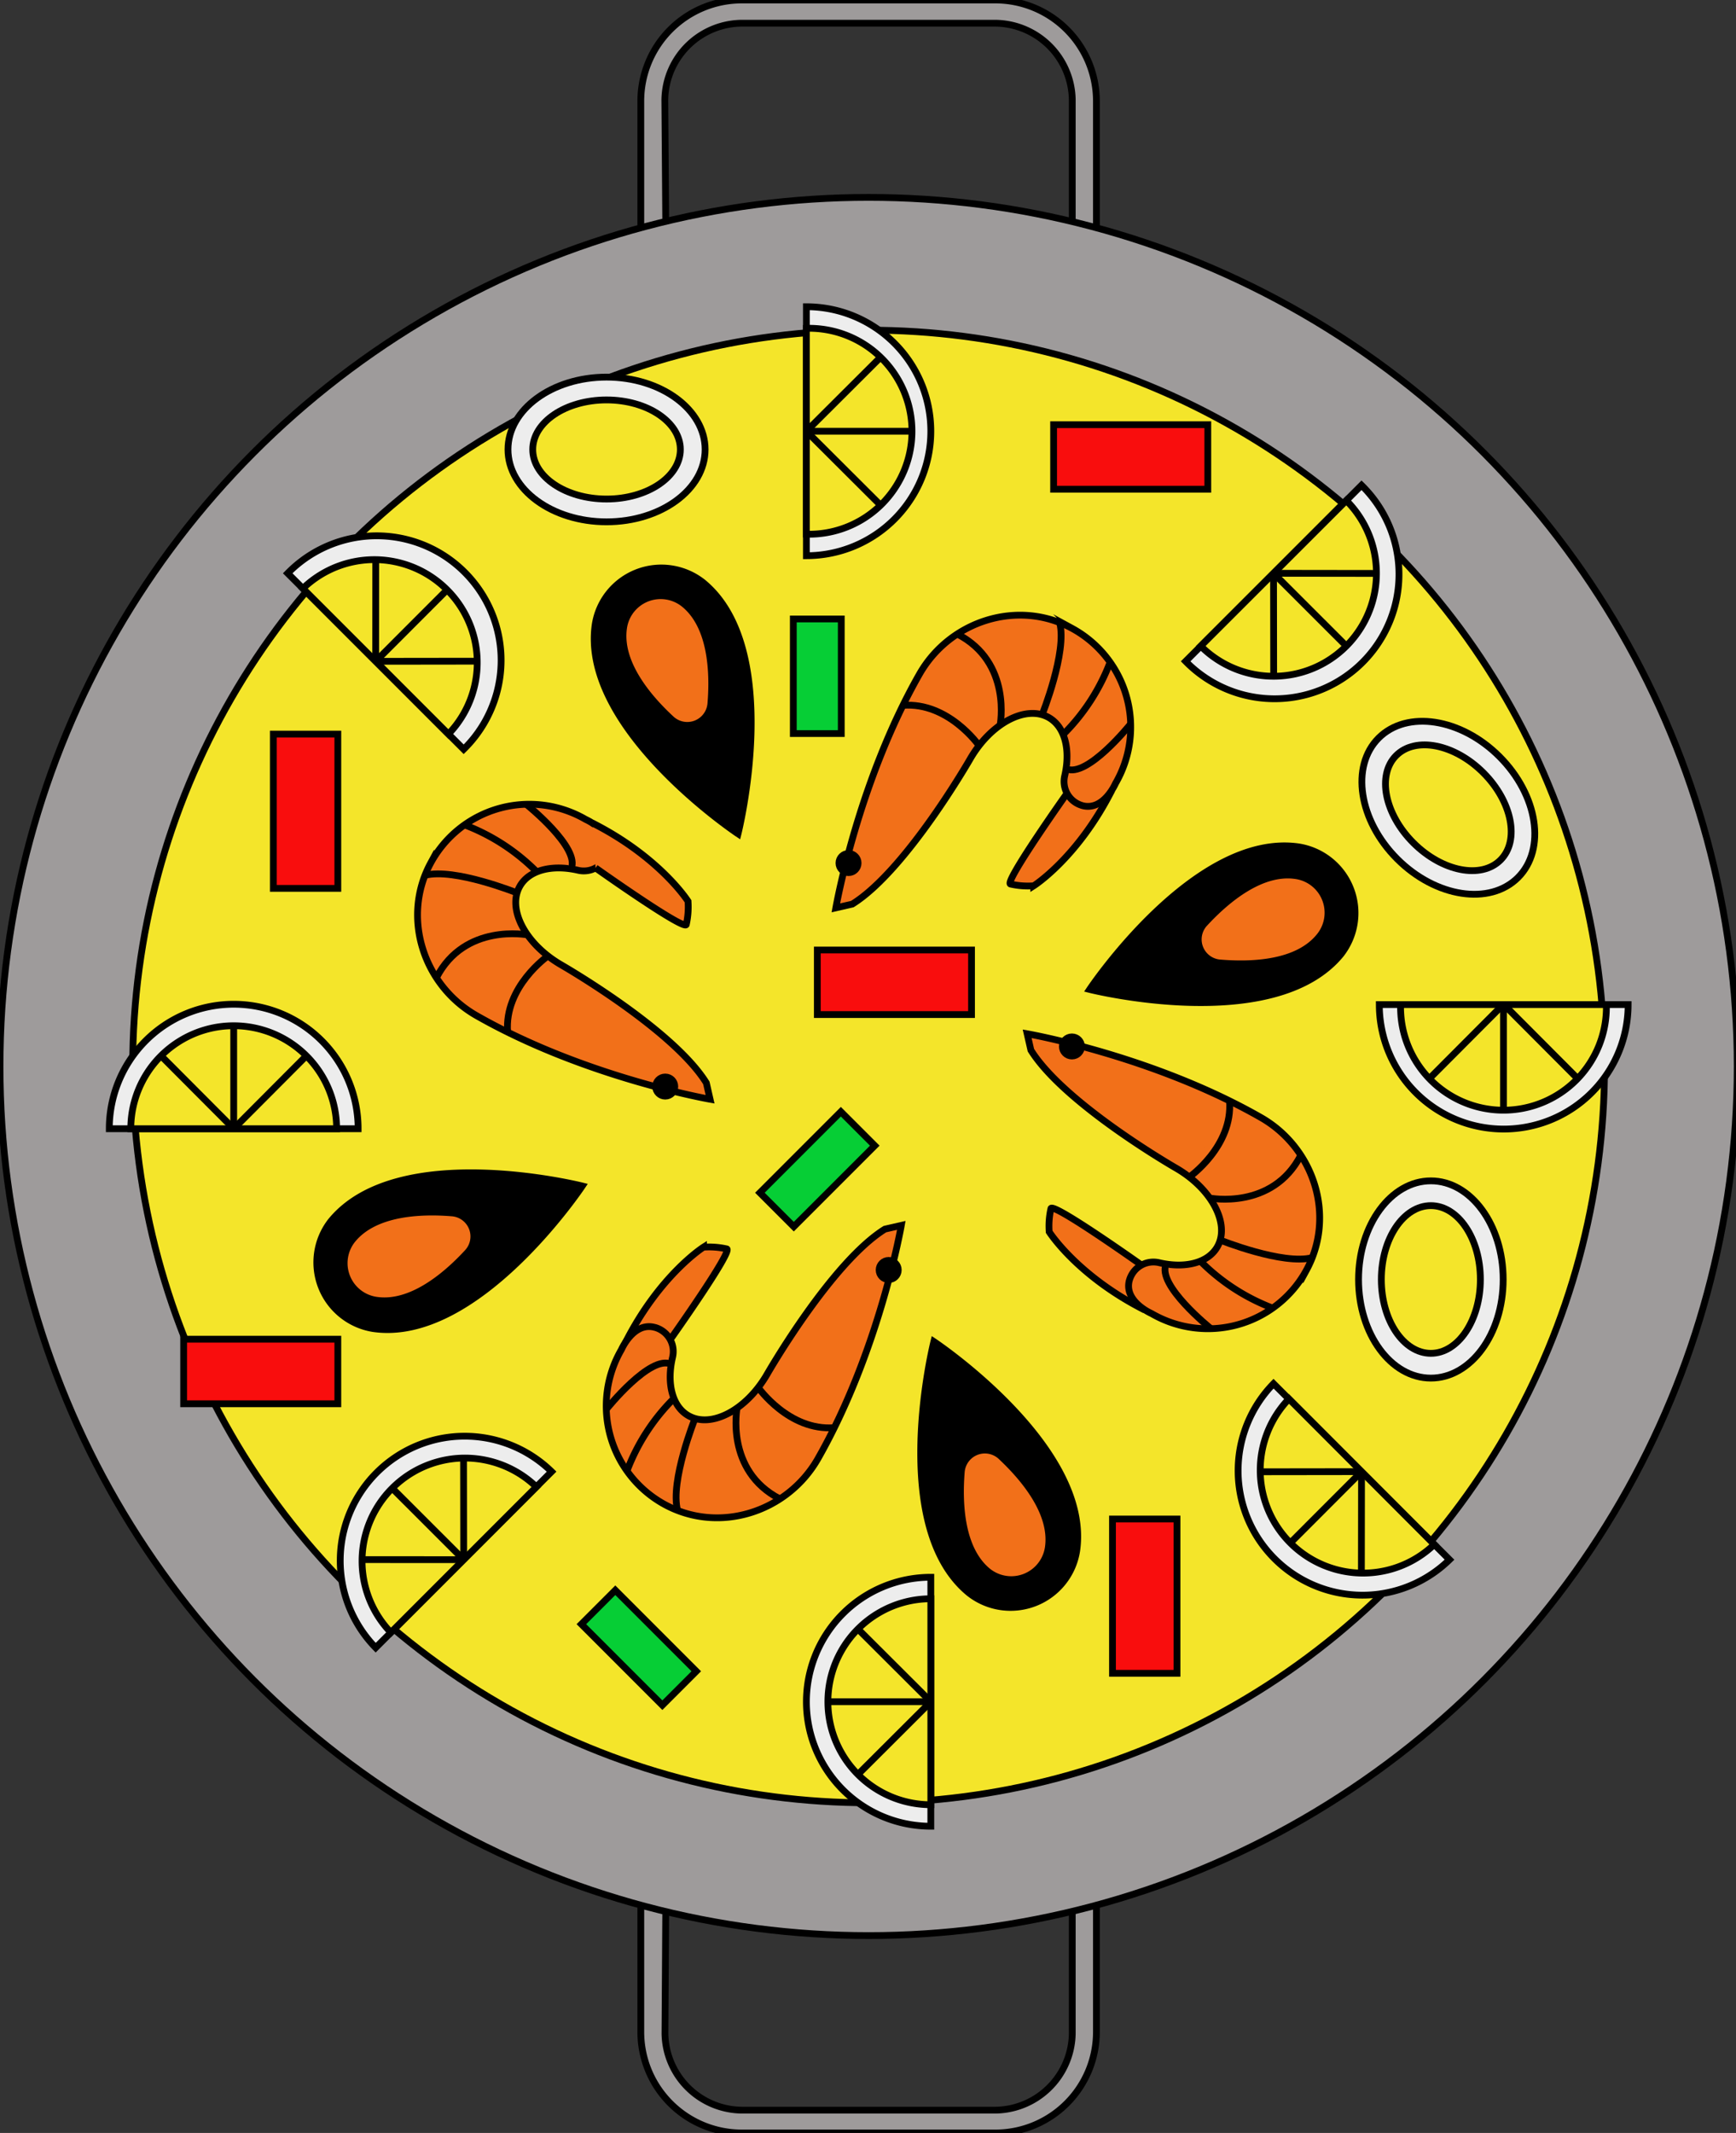 <svg id="Capa_1" data-name="Capa 1" xmlns="http://www.w3.org/2000/svg" viewBox="0 0 255.9 314.24"><rect x="0" y="0" width="255.9" height="314.24" fill="#333333" stroke="none"/><defs><style>.cls-1{fill:#9e9b9b;}.cls-1,.cls-2,.cls-3,.cls-4,.cls-5,.cls-6,.cls-7,.cls-8{stroke:#000;stroke-miterlimit:10;}.cls-2{fill:#f4e52a;}.cls-4{fill:#f27019;}.cls-5{fill:#ededed;}.cls-6{fill:none;}.cls-7{fill:#f90d0d;}.cls-8{fill:#06ce35;}</style></defs><path class="cls-1" d="M161.62,280.59v18.77a14.89,14.89,0,0,1-14.89,14.88H109.34a14.88,14.88,0,0,1-14.88-14.88V279.72l3.68.87-.12,19a11.46,11.46,0,0,0,11.63,11.29h36.78a11.47,11.47,0,0,0,11.63-11.29V281.63"/><path class="cls-1" d="M161.62,33.65V14.88A14.89,14.89,0,0,0,146.73,0H109.34A14.88,14.88,0,0,0,94.46,14.88V34.52l3.68-.87L98,14.7A11.45,11.45,0,0,1,109.65,3.42h36.78A11.46,11.46,0,0,1,158.06,14.7V32.61"/><circle class="cls-1" cx="128.04" cy="157.12" r="128.04"/><circle class="cls-2" cx="128.04" cy="157.12" r="108.48"/><path class="cls-3" d="M158.71,228.48c2.24-15.34-21.05-30.83-21.05-30.83s-6.83,27.12,5.14,37A9.86,9.86,0,0,0,158.71,228.48Z"/><path class="cls-4" d="M154.53,228c.73-5-3.38-10.06-6.95-13.41a3.49,3.49,0,0,0-5.88,2.27c-.39,4.88,0,11.38,3.86,14.6A5.52,5.52,0,0,0,154.53,228Z"/><path class="cls-3" d="M191.45,124.77c-15.33-2.24-30.83,21-30.83,21s27.12,6.83,37-5.14A9.87,9.87,0,0,0,191.45,124.77Z"/><path class="cls-4" d="M191,129c-5-.73-10.06,3.38-13.41,7a3.48,3.48,0,0,0,2.27,5.87c4.88.4,11.38.06,14.6-3.85A5.52,5.52,0,0,0,191,129Z"/><path class="cls-3" d="M87.74,92c-2.24,15.34,21.05,30.84,21.05,30.84s6.83-27.13-5.14-37A9.87,9.87,0,0,0,87.74,92Z"/><path class="cls-4" d="M91.92,92.51c-.73,5,3.38,10.06,7,13.41a3.49,3.49,0,0,0,5.87-2.27c.4-4.89,0-11.38-3.86-14.6A5.52,5.52,0,0,0,91.92,92.51Z"/><ellipse class="cls-5" cx="210.92" cy="188.5" rx="10.66" ry="14.53"/><ellipse class="cls-2" cx="210.92" cy="188.5" rx="7.3" ry="10.88"/><ellipse class="cls-5" cx="89.41" cy="66.22" rx="14.53" ry="10.66"/><ellipse class="cls-2" cx="89.41" cy="66.22" rx="10.88" ry="7.3"/><path class="cls-5" d="M200.7,71.49a18.34,18.34,0,1,1-25.93,25.94Z"/><path class="cls-2" d="M198.46,73.74A15.16,15.16,0,1,1,177,95.18Z"/><line class="cls-6" x1="198.46" y1="95.18" x2="187.73" y2="84.46"/><line class="cls-6" x1="187.75" y1="99.63" x2="187.73" y2="84.46"/><line class="cls-6" x1="202.9" y1="84.48" x2="187.73" y2="84.46"/><path class="cls-5" d="M118.87,45.19a18.34,18.34,0,1,1,0,36.68Z"/><path class="cls-2" d="M118.87,78.7a15.17,15.17,0,1,0,0-30.33Z"/><line class="cls-6" x1="134.04" y1="63.53" x2="118.87" y2="63.53"/><line class="cls-6" x1="129.61" y1="74.24" x2="118.87" y2="63.53"/><line class="cls-6" x1="129.61" y1="52.82" x2="118.87" y2="63.53"/><path class="cls-5" d="M42.41,84.46a18.34,18.34,0,1,1,25.94,25.93Z"/><path class="cls-2" d="M66.1,108.15A15.17,15.17,0,0,0,44.65,86.7Z"/><line class="cls-6" x1="66.1" y1="86.7" x2="55.38" y2="97.43"/><line class="cls-6" x1="70.54" y1="97.41" x2="55.38" y2="97.43"/><line class="cls-6" x1="55.39" y1="82.26" x2="55.38" y2="97.43"/><path class="cls-5" d="M16.11,166.29a18.34,18.34,0,0,1,36.68,0Z"/><path class="cls-2" d="M49.62,166.29a15.17,15.17,0,1,0-30.34,0Z"/><line class="cls-6" x1="34.45" y1="151.12" x2="34.45" y2="166.29"/><line class="cls-6" x1="45.16" y1="155.55" x2="34.45" y2="166.29"/><line class="cls-6" x1="23.74" y1="155.55" x2="34.45" y2="166.29"/><path class="cls-5" d="M55.38,242.75a18.34,18.34,0,0,1,25.93-25.94Z"/><path class="cls-2" d="M79.07,219.06a15.17,15.17,0,0,0-21.45,21.45Z"/><line class="cls-6" x1="57.62" y1="219.06" x2="68.35" y2="229.78"/><line class="cls-6" x1="68.33" y1="214.62" x2="68.35" y2="229.78"/><line class="cls-6" x1="53.18" y1="229.77" x2="68.35" y2="229.78"/><path class="cls-5" d="M137.21,269.05a18.34,18.34,0,0,1,0-36.68Z"/><path class="cls-2" d="M137.21,265.88a15.17,15.17,0,0,1,0-30.34Z"/><line class="cls-6" x1="122.04" y1="250.71" x2="137.21" y2="250.71"/><line class="cls-6" x1="126.47" y1="240" x2="137.21" y2="250.71"/><line class="cls-6" x1="126.47" y1="261.42" x2="137.21" y2="250.71"/><path class="cls-5" d="M213.67,229.78a18.34,18.34,0,0,1-25.94-25.93Z"/><path class="cls-2" d="M211.42,227.54A15.16,15.16,0,0,1,190,206.09Z"/><line class="cls-6" x1="189.98" y1="227.54" x2="200.7" y2="216.81"/><line class="cls-6" x1="185.53" y1="216.83" x2="200.7" y2="216.81"/><line class="cls-6" x1="200.68" y1="231.98" x2="200.7" y2="216.81"/><path class="cls-4" d="M163.9,116.42c-5.07,10-11.52,14.08-11.52,14.08a11.5,11.5,0,0,1-3.44-.26c-.86-.39,8.35-13.37,8.35-13.37"/><path class="cls-4" d="M89.58,125.69a3.68,3.68,0,0,1-4.38,2.52c-3.76-.86-7.16-.07-8.55,2.32-1.94,3.35.77,8.54,6.06,11.61,0,0,16.46,9.43,21.41,17.4l.55,2.41s-18.47-3.22-34.44-12.33c-7.88-4.5-11.07-14.53-6.73-22.5a16.54,16.54,0,0,1,22.83-6.4s4.1,1.77,3.28,4.88Z"/><path class="cls-4" d="M87.34,121.26c10,5.07,14.08,11.52,14.08,11.52a11.85,11.85,0,0,1-.26,3.44c-.39.86-13.37-8.35-13.37-8.35"/><circle class="cls-3" cx="98.06" cy="160.08" r="1.41"/><path class="cls-4" d="M80.77,140.84s-6.47,4.52-5.94,11.22"/><path class="cls-4" d="M77.78,137.74s-9.27-1.82-13.45,6.31"/><path class="cls-4" d="M76.23,131.55s-9.29-3.73-13.58-2.59"/><path class="cls-4" d="M79.13,128.45a30,30,0,0,0-10.66-6.93"/><path class="cls-4" d="M77.57,118.49s8.09,6.47,6.6,9.53"/><path class="cls-4" d="M92.18,197.82c5.07-10,11.52-14.08,11.52-14.08a11.85,11.85,0,0,1,3.44.26c.86.39-8.35,13.37-8.35,13.37"/><path class="cls-4" d="M96.61,195.58A3.68,3.68,0,0,1,99.13,200c-.87,3.76-.07,7.16,2.32,8.55,3.34,1.94,8.54-.77,11.61-6.06,0,0,9.43-16.46,17.39-21.41l2.41-.55s-3.21,18.47-12.33,34.44C116,222.81,106,226,98,221.66a16.54,16.54,0,0,1-6.4-22.83s1.77-4.1,4.88-3.28Z"/><circle class="cls-3" cx="131" cy="187.1" r="1.41"/><path class="cls-4" d="M111.75,204.39s4.53,6.47,11.23,5.94"/><path class="cls-4" d="M108.66,207.38s-1.83,9.27,6.31,13.45"/><path class="cls-4" d="M102.47,208.93s-3.73,9.29-2.59,13.59"/><path class="cls-4" d="M99.37,206a30,30,0,0,0-6.93,10.66"/><path class="cls-4" d="M89.41,207.59s6.47-8.09,9.53-6.6"/><path class="cls-4" d="M168.74,193c-10-5.07-14.08-11.52-14.08-11.52a11.5,11.5,0,0,1,.26-3.44c.39-.86,13.37,8.35,13.37,8.35"/><path class="cls-4" d="M166.5,188.55a3.68,3.68,0,0,1,4.38-2.52c3.76.87,7.16.07,8.55-2.32,1.94-3.34-.77-8.54-6.06-11.61,0,0-16.46-9.43-21.41-17.39l-.55-2.41s18.46,3.21,34.44,12.33c7.88,4.49,11.07,14.52,6.73,22.49a16.54,16.54,0,0,1-22.83,6.4s-4.1-1.77-3.28-4.88Z"/><circle class="cls-3" cx="158.01" cy="154.17" r="1.41"/><path class="cls-4" d="M175.31,173.41s6.46-4.53,5.93-11.23"/><path class="cls-4" d="M178.3,176.5s9.27,1.83,13.45-6.31"/><path class="cls-4" d="M179.85,182.69s9.29,3.73,13.58,2.59"/><path class="cls-4" d="M176.94,185.79a30.05,30.05,0,0,0,10.67,6.93"/><path class="cls-4" d="M178.51,195.75s-8.09-6.47-6.6-9.53"/><rect class="cls-7" x="163.99" y="223.79" width="9.51" height="22.73"/><rect class="cls-7" x="127.08" y="133.34" width="9.51" height="22.73" transform="translate(-12.86 276.55) rotate(-90)"/><rect class="cls-8" x="116.94" y="163.81" width="7.07" height="16.88" transform="translate(83.87 379.24) rotate(-135)"/><rect class="cls-8" x="116.94" y="91.18" width="7.07" height="16.88" transform="translate(240.95 199.25) rotate(180)"/><rect class="cls-8" x="90.64" y="234.31" width="7.07" height="16.88" transform="translate(332.41 347.81) rotate(135)"/><rect class="cls-7" x="33.68" y="190.69" width="9.51" height="22.73" transform="translate(-163.62 240.49) rotate(-90)"/><rect class="cls-7" x="161.92" y="55.96" width="9.51" height="22.73" transform="translate(99.35 234) rotate(-90)"/><rect class="cls-7" x="40.29" y="108.15" width="9.51" height="22.73"/><path class="cls-4" d="M159.47,118.66a3.68,3.68,0,0,1-2.52-4.38c.86-3.76.07-7.16-2.32-8.55-3.35-1.94-8.54.77-11.61,6.06,0,0-9.43,16.46-17.39,21.41l-2.42.55s3.22-18.46,12.33-34.44c4.5-7.88,14.53-11.07,22.5-6.73a16.54,16.54,0,0,1,6.4,22.83s-1.77,4.1-4.88,3.28Z"/><circle class="cls-3" cx="125.08" cy="127.15" r="1.41"/><path class="cls-4" d="M144.32,109.85s-4.52-6.46-11.22-5.93"/><path class="cls-4" d="M147.42,106.86s1.82-9.27-6.31-13.45"/><path class="cls-4" d="M153.61,105.31s3.73-9.29,2.59-13.58"/><path class="cls-4" d="M156.71,108.22a30.05,30.05,0,0,0,6.93-10.67"/><path class="cls-4" d="M166.67,106.65s-6.47,8.09-9.53,6.6"/><path class="cls-3" d="M55,195.73c15.34,2.25,30.83-21,30.83-21s-27.12-6.84-37,5.13A9.87,9.87,0,0,0,55,195.73Z"/><path class="cls-4" d="M55.48,191.56c5,.73,10.06-3.38,13.41-7a3.48,3.48,0,0,0-2.27-5.87c-4.88-.4-11.38,0-14.6,3.86A5.52,5.52,0,0,0,55.48,191.56Z"/><ellipse class="cls-5" cx="213.49" cy="119" rx="10.66" ry="14.53" transform="translate(-21.61 185.82) rotate(-45)"/><ellipse class="cls-2" cx="213.49" cy="119" rx="7.3" ry="10.88" transform="translate(-21.61 185.82) rotate(-45)"/><path class="cls-5" d="M240,148a18.34,18.34,0,0,1-36.68,0Z"/><path class="cls-2" d="M236.79,148a15.17,15.17,0,1,1-30.33,0Z"/><line class="cls-6" x1="221.63" y1="163.12" x2="221.63" y2="147.95"/><line class="cls-6" x1="210.92" y1="158.69" x2="221.63" y2="147.95"/><line class="cls-6" x1="232.34" y1="158.69" x2="221.63" y2="147.95"/></svg>